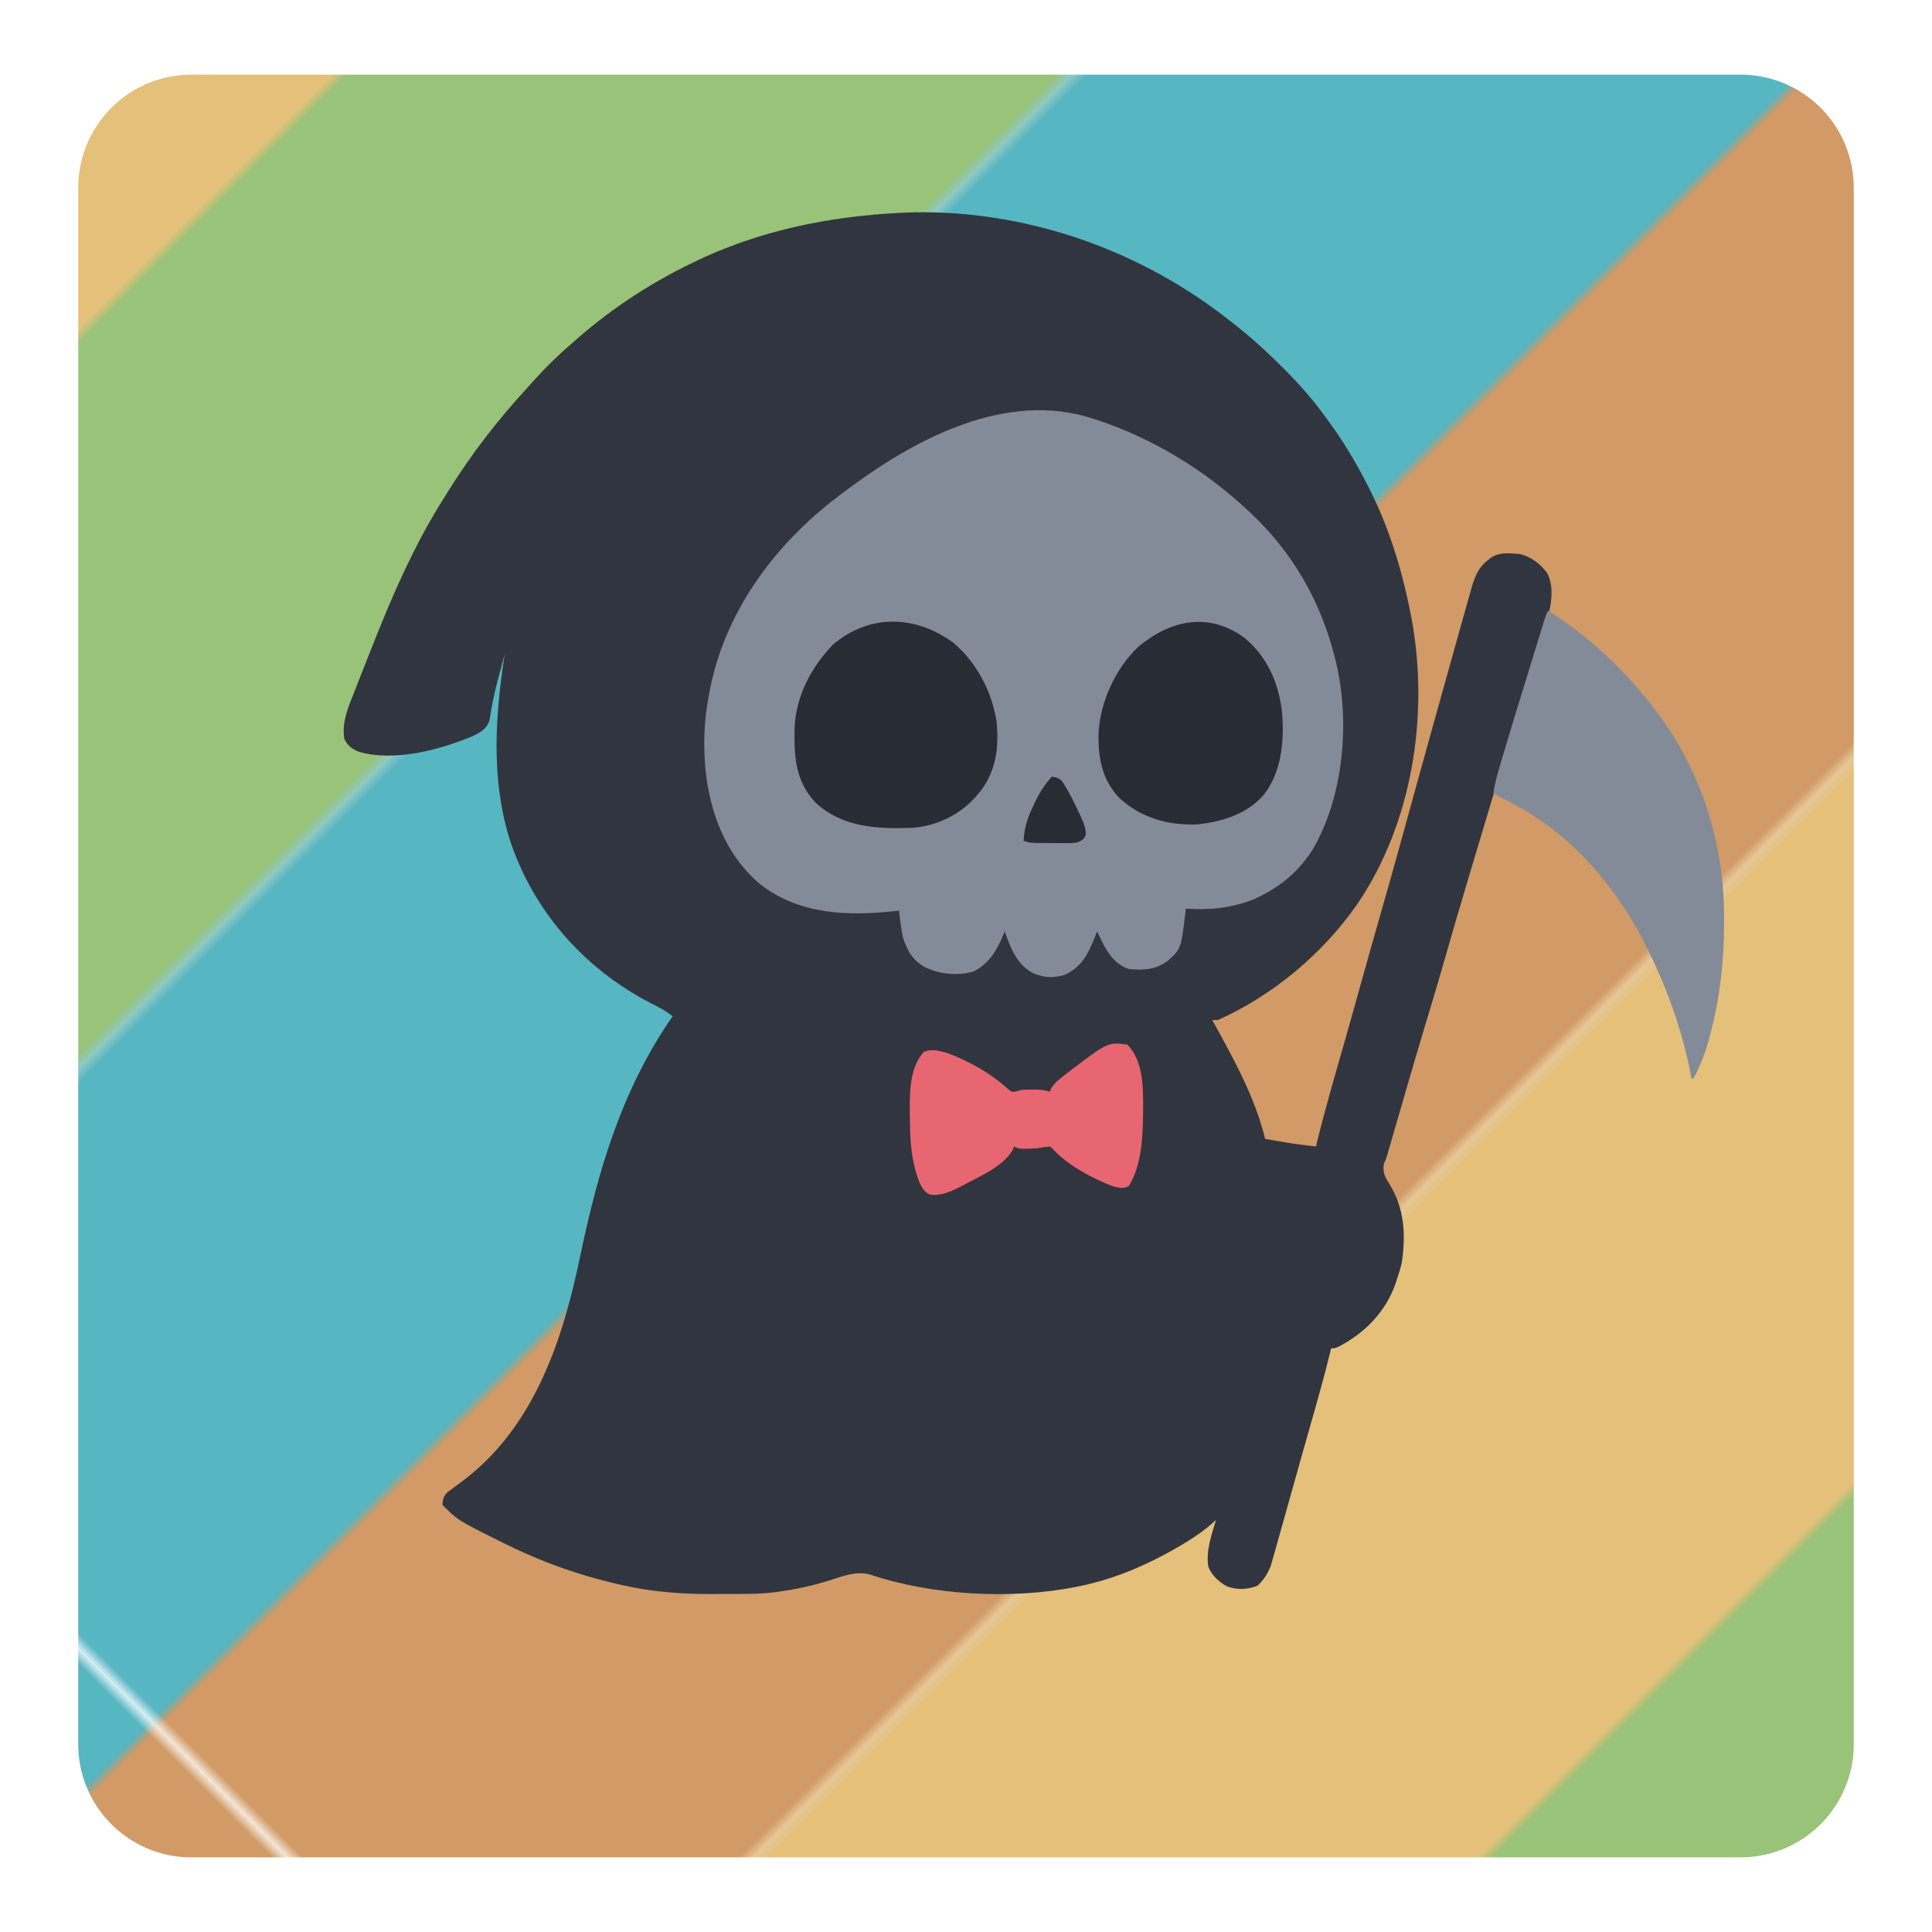 <?xml version="1.0" encoding="UTF-8" standalone="no"?>
<svg
   version="1.1"
   width="1024"
   height="1024"
   id="svg25"
   sodipodi:docname="onedark-logo.svg"
   xml:space="preserve"
   inkscape:version="1.3.2 (091e20e, 2023-11-25, custom)"
   inkscape:export-filename="onedark-logo-1544x1544.png"
   inkscape:export-xdpi="144.75"
   inkscape:export-ydpi="144.75"
   xmlns:inkscape="http://www.inkscape.org/namespaces/inkscape"
   xmlns:sodipodi="http://sodipodi.sourceforge.net/DTD/sodipodi-0.dtd"
   xmlns:xlink="http://www.w3.org/1999/xlink"
   xmlns="http://www.w3.org/2000/svg"
   xmlns:svg="http://www.w3.org/2000/svg"><defs
     id="defs25"><pattern
       inkscape:collect="always"
       xlink:href="#pattern5"
       preserveAspectRatio="xMidYMid"
       id="pattern9"
       patternTransform="matrix(3.818,-3.818,3.818,3.818,-692.09,135.914)"
       x="0"
       y="0" /><pattern
       inkscape:collect="always"
       xlink:href="#pattern5"
       preserveAspectRatio="xMidYMid"
       id="pattern7"
       patternTransform="matrix(4.172,-4.172,4.172,4.172,-692.09,135.914)"
       x="0"
       y="0" /><pattern
       inkscape:collect="always"
       xlink:href="#pattern5"
       preserveAspectRatio="xMidYMid"
       id="pattern6"
       patternTransform="matrix(3.818,-3.818,3.818,3.818,-692.09,135.914)"
       x="0"
       y="0" /><inkscape:path-effect
       effect="fillet_chamfer"
       id="path-effect4"
       is_visible="true"
       lpeversion="1"
       nodesatellites_param="F,0,0,1,0,60,0,1 @ F,0,0,1,0,60,0,1 @ F,0,0,1,0,60,0,1 @ F,0,0,1,0,60,0,1"
       radius="60"
       unit="px"
       method="auto"
       mode="F"
       chamfer_steps="1"
       flexible="false"
       use_knot_distance="true"
       apply_no_radius="true"
       apply_with_radius="true"
       only_selected="false"
       hide_knots="false" /><pattern
       patternUnits="userSpaceOnUse"
       width="1077.737"
       height="211.667"
       patternTransform="translate(-1177.977,1117.06)"
       preserveAspectRatio="xMidYMid"
       id="pattern36"
       style="fill:#000000"
       inkscape:label="pattern36"><g
         id="g36"
         transform="translate(1172.988,-1118.307)"><rect
           style="fill:#273349;fill-opacity:1;stroke:none;stroke-width:6;stroke-linecap:round;stroke-linejoin:round"
           id="rect27"
           width="1077.737"
           height="42.333"
           x="-1172.988"
           y="1118.307" /><rect
           style="fill:#324159;fill-opacity:1;stroke:none;stroke-width:6;stroke-linecap:round;stroke-linejoin:round"
           id="rect28"
           width="1077.737"
           height="42.333"
           x="-1172.988"
           y="1160.64" /><rect
           style="fill:#3d516a;fill-opacity:1;stroke:none;stroke-width:6;stroke-linecap:round;stroke-linejoin:round"
           id="rect29"
           width="1077.737"
           height="42.333"
           x="-1172.988"
           y="1202.974" /><rect
           style="fill:#455a75;fill-opacity:1;stroke:none;stroke-width:6;stroke-linecap:round;stroke-linejoin:round"
           id="rect30"
           width="1077.737"
           height="42.333"
           x="-1172.988"
           y="1245.307" /><rect
           style="fill:#4a617f;fill-opacity:1;stroke:none;stroke-width:6;stroke-linecap:round;stroke-linejoin:round"
           id="rect31"
           width="1077.737"
           height="42.333"
           x="-1172.988"
           y="1287.64" /></g></pattern><pattern
       patternUnits="userSpaceOnUse"
       width="606.25"
       height="185.988"
       patternTransform="translate(-692.09,135.914)"
       preserveAspectRatio="xMidYMid"
       id="pattern5"
       style="fill:#000000"
       inkscape:label="pattern5"><g
         id="g5"
         transform="translate(692.09,-135.914)"><rect
           style="fill:#d19a66;fill-opacity:1;stroke-width:15;stroke-linecap:round;stroke-linejoin:round;paint-order:stroke fill markers"
           id="rect2"
           width="606.25"
           height="46.497"
           x="-692.09"
           y="135.914" /><rect
           style="fill:#e5c07b;fill-opacity:1;stroke-width:15;stroke-linecap:round;stroke-linejoin:round;paint-order:stroke fill markers"
           id="rect3"
           width="606.25"
           height="46.497"
           x="-692.09"
           y="182.411" /><rect
           style="fill:#98c379;fill-opacity:1;stroke-width:15;stroke-linecap:round;stroke-linejoin:round;paint-order:stroke fill markers"
           id="rect4"
           width="606.25"
           height="46.497"
           x="-692.09"
           y="228.908" /><rect
           style="fill:#56b6c2;fill-opacity:1;stroke-width:15;stroke-linecap:round;stroke-linejoin:round;paint-order:stroke fill markers"
           id="rect5"
           width="606.25"
           height="46.497"
           x="-692.09"
           y="275.405" /></g></pattern></defs><sodipodi:namedview
     id="namedview25"
     pagecolor="#ffffff"
     bordercolor="#666666"
     borderopacity="1.0"
     inkscape:showpageshadow="2"
     inkscape:pageopacity="0.0"
     inkscape:pagecheckerboard="0"
     inkscape:deskcolor="#d1d1d1"
     inkscape:zoom="0.55917553"
     inkscape:cx="175.25803"
     inkscape:cy="440.82759"
     inkscape:window-width="1920"
     inkscape:window-height="1017"
     inkscape:window-x="-8"
     inkscape:window-y="472"
     inkscape:window-maximized="1"
     inkscape:current-layer="svg25" /><circle
     style="display:none;fill:url(#pattern6);fill-opacity:1;stroke:url(#pattern9);stroke-width:6;stroke-linecap:round;stroke-linejoin:round"
     id="path25"
     cx="512"
     cy="512"
     r="460.239" /><path
     id="rect1"
     style="display:inline;fill:url(#pattern7);fill-opacity:1;stroke:none;stroke-width:15;stroke-linecap:round;stroke-linejoin:round;stroke-dasharray:none;stroke-opacity:1;paint-order:stroke fill markers"
     d="m 101.463,39.56 h 821.075 a 60,60 45 0 1 60,60 V 924.44 a 60,60 135 0 1 -60,60 l -821.075,0 a 60,60 45 0 1 -60,-60 V 99.56 a 60,60 135 0 1 60,-60 z"
     inkscape:path-effect="#path-effect4"
     inkscape:original-d="M 41.462677,39.560394 H 982.53732 V 984.43961 H 41.462677 Z"
     inkscape:export-filename="onedark-logo-squircle.png"
     inkscape:export-xdpi="157.50505"
     inkscape:export-ydpi="157.50505" /><path
     d="m 484.363,112.518 c 58.557,-0.97 116.583,18.804 163.148,54.125 0.579,0.437 1.159,0.873 1.756,1.323 8.504,6.441 16.558,13.274 24.244,20.677 0.989,0.948 0.989,0.948 1.998,1.916 9.489,9.146 18.242,18.43 26.002,29.084 0.483,0.649 0.966,1.298 1.463,1.967 7.816,10.525 14.528,21.387 20.537,33.033 0.415,0.793 0.83,1.587 1.257,2.404 11.05,21.331 18.143,44.062 22.743,67.596 0.233,1.167 0.467,2.333 0.707,3.535 9.313,50.854 0.363,108.197 -28.938,151.175 -18.346,26.267 -44.441,48.111 -73.769,61.29 -0.99,0 -1.98,0 -3,0 0.359,0.645 0.718,1.289 1.088,1.954 10.517,19.056 21.867,39.704 26.912,61.046 2.812,0.482 5.625,0.961 8.438,1.438 0.783,0.135 1.566,0.269 2.373,0.408 5.385,0.909 10.757,1.594 16.189,2.154 0.208,-0.865 0.415,-1.73 0.629,-2.621 4.225,-17.272 9.205,-34.342 14.103,-51.433 3.704,-12.935 7.304,-25.899 10.916,-38.86 2.517,-9.019 5.044,-18.035 7.629,-27.035 4.234,-14.746 8.423,-29.502 12.473,-44.301 5.234,-19.121 10.538,-38.221 15.853,-57.319 0.957,-3.437 1.913,-6.874 2.868,-10.311 2.937,-10.566 5.886,-21.128 8.847,-31.688 0.696,-2.484 1.39,-4.968 2.084,-7.452 1.141,-4.082 2.289,-8.162 3.441,-12.24 0.43,-1.524 0.857,-3.049 1.283,-4.574 0.587,-2.102 1.181,-4.202 1.778,-6.302 0.334,-1.185 0.667,-2.371 1.011,-3.592 1.677,-5.057 3.442,-9.215 7.647,-12.585 0.599,-0.491 1.199,-0.982 1.816,-1.488 4.599,-3.402 10.133,-2.587 15.621,-2.199 6.013,1.396 11.039,5.318 14.641,10.244 5.27,10.689 -0.138,24.704 -3.497,35.248 -0.506,1.641 -1.009,3.283 -1.511,4.925 -1.316,4.29 -2.657,8.572 -4.004,12.852 -1.353,4.313 -2.683,8.633 -4.014,12.953 -1.507,4.885 -3.016,9.77 -4.542,14.649 -2.744,8.774 -5.405,17.567 -7.981,26.391 -1.273,4.356 -2.572,8.704 -3.881,13.05 -0.51,1.695 -1.019,3.391 -1.528,5.086 -0.269,0.896 -0.538,1.791 -0.816,2.714 -2.723,9.068 -5.434,18.14 -8.143,27.211 -0.728,2.437 -1.457,4.873 -2.187,7.31 -4.342,14.502 -8.603,29.023 -12.741,43.585 -2.46,8.642 -5.004,17.255 -7.615,25.852 -6.18,20.358 -12.108,40.788 -18.013,61.228 -0.336,1.161 -0.672,2.322 -1.019,3.519 -0.636,2.197 -1.27,4.395 -1.903,6.593 -0.282,0.973 -0.564,1.947 -0.854,2.95 -0.246,0.852 -0.492,1.704 -0.745,2.582 -0.647,2.059 -0.647,2.059 -1.647,4.059 -0.788,4.504 0.386,6.922 2.75,10.625 8.154,13.081 8.931,27.019 6.707,42.043 -0.669,2.857 -1.482,5.567 -2.457,8.332 -0.255,0.82 -0.51,1.64 -0.773,2.484 -5.223,15.046 -16.073,26.151 -29.941,33.484 -2.285,1.031 -2.285,1.031 -4.285,1.031 -0.323,1.342 -0.323,1.342 -0.653,2.711 -2.925,11.993 -6.276,23.856 -9.659,35.726 -0.88,3.097 -1.759,6.194 -2.637,9.291 -0.574,2.021 -1.147,4.042 -1.722,6.063 -1.777,6.256 -3.539,12.515 -5.281,18.781 -1.046,3.76 -2.103,7.518 -3.161,11.274 -0.663,2.36 -1.323,4.721 -1.979,7.082 -0.99,3.555 -1.992,7.107 -3,10.657 -0.391,1.382 -0.778,2.766 -1.161,4.151 -0.534,1.928 -1.083,3.853 -1.633,5.777 -0.312,1.108 -0.623,2.216 -0.944,3.358 -1.622,4.343 -3.794,7.88 -7.232,11.005 -5.293,2.027 -10.956,2.284 -16.289,0.211 -4.401,-2.555 -7.519,-5.383 -9.648,-10.086 -1.531,-8.487 1.595,-16.947 4,-25 -0.419,0.377 -0.838,0.753 -1.27,1.141 -4.171,3.672 -8.439,6.824 -13.168,9.734 -0.692,0.427 -1.383,0.854 -2.096,1.294 -17.049,10.361 -35.862,18.81 -55.466,22.831 -1.078,0.224 -1.078,0.224 -2.178,0.453 -34.602,6.787 -76.263,4.535 -109.646,-6.703 -7.161,-1.691 -13.833,0.928 -20.613,3.125 -9.098,2.837 -18.108,4.878 -27.562,6.125 -0.664,0.095 -1.329,0.19 -2.013,0.288 -8.367,1.029 -16.799,0.898 -25.215,0.897 -2.672,0.002 -5.344,0.02 -8.016,0.039 -16.16,0.055 -31.972,-1.166 -47.756,-4.787 -1.127,-0.256 -2.255,-0.512 -3.416,-0.776 -19.959,-4.718 -39.207,-11.569 -57.584,-20.661 -0.895,-0.441 -1.79,-0.883 -2.712,-1.337 -23.141,-11.516 -23.141,-11.516 -31.288,-19.663 0.172,-3.014 0.559,-4.536 2.655,-6.742 0.704,-0.516 1.409,-1.032 2.134,-1.563 0.777,-0.584 1.555,-1.168 2.355,-1.77 0.819,-0.594 1.637,-1.189 2.48,-1.801 39.018,-28.773 54.14,-75.353 63.59,-120.869 9.4,-45.258 22.181,-87.994 48.785,-126.256 -3.66,-3.023 -7.732,-4.987 -11.938,-7.125 -35.594,-18.507 -62.652,-49.516 -74.837,-87.887 -9.504,-32.051 -7.218,-64.381 -2.225,-96.988 -0.945,3.519 -1.881,7.04 -2.812,10.562 -0.278,1.045 -0.555,2.089 -0.842,3.165 -1.86,7.101 -3.352,14.148 -4.412,21.409 -1.473,4.518 -4.418,6.065 -8.484,8.207 -17.686,7.405 -41.769,13.976 -60.762,8.469 -3.709,-1.567 -5.871,-3.101 -7.688,-6.812 -1.433,-8.782 1.958,-16.507 5.125,-24.5 0.546,-1.409 1.091,-2.819 1.636,-4.229 1.435,-3.697 2.894,-7.383 4.362,-11.066 0.854,-2.148 1.701,-4.298 2.545,-6.449 11.026,-28.03 23.08,-56.307 39.332,-81.755 0.727,-1.17 1.454,-2.341 2.18,-3.512 11.956,-19.115 25.557,-36.899 40.82,-53.488 1.522,-1.708 3.042,-3.416 4.562,-5.125 6.412,-7.114 13.156,-13.661 20.438,-19.875 0.911,-0.801 1.823,-1.601 2.762,-2.426 19.344,-16.866 40.979,-30.747 64.238,-41.574 1.052,-0.496 2.104,-0.993 3.188,-1.504 35.226,-15.843 72.3,-22.376 110.664,-23.621 z"
     fill="#1e2338"
     id="path2"
     style="fill:#31353f;fill-opacity:1" /><path
     d="m 578.512,221.643 c 0.66,0.209 1.321,0.417 2.001,0.632 30.134,9.81 57.951,26.759 80.999,48.368 0.749,0.698 0.749,0.698 1.512,1.409 22.13,20.788 37.253,47.124 44.488,76.591 0.165,0.65 0.33,1.3 0.5,1.97 7.654,31.519 4.273,71.293 -12.176,99.487 -6.331,10.076 -14.814,17.976 -25.324,23.543 -0.597,0.327 -1.194,0.654 -1.809,0.991 -4.785,2.532 -9.407,4.12 -14.691,5.259 -0.768,0.17 -1.536,0.34 -2.328,0.515 -7.747,1.578 -15.305,1.621 -23.172,1.235 -0.147,1.342 -0.147,1.342 -0.297,2.711 -2.295,18.56 -2.295,18.56 -9.078,24.789 -6.376,4.762 -12.864,5.219 -20.625,4.5 -6.487,-2.081 -10.266,-6.878 -13.488,-12.68 -1.218,-2.421 -2.39,-4.853 -3.512,-7.32 -0.315,0.797 -0.629,1.593 -0.953,2.414 -3.76,9.309 -6.761,16.033 -16.047,20.586 -6.149,1.864 -11.276,1.626 -17.125,-0.938 -8.584,-4.687 -11.74,-13.229 -14.875,-22.062 -0.219,0.557 -0.438,1.114 -0.664,1.688 -3.376,8.125 -7.56,15.39 -15.637,19.477 -8.226,2.547 -17.991,1.651 -25.688,-2.051 -6.955,-3.849 -9.544,-8.648 -12.012,-16.113 -0.919,-4.648 -1.539,-9.286 -2,-14 -0.581,0.069 -1.162,0.139 -1.761,0.21 -25.227,2.79 -50.946,2.039 -71.782,-14.159 -18.344,-15.311 -26.812,-38.106 -29.109,-61.445 -1.061,-12.648 -0.729,-25.123 1.652,-37.605 0.118,-0.663 0.237,-1.325 0.358,-2.008 7.983,-44.039 35.975,-80.94 71.642,-106.992 1.151,-0.858 2.302,-1.716 3.453,-2.574 35.834,-26.417 82.772,-50.664 127.547,-36.426 z"
     fill="#374562"
     id="path4"
     style="fill:#848b98;fill-opacity:1" /><path
     d="m 820.512,323.643 c 20.537,12.876 39.018,30.008 54,49 0.745,0.94 1.49,1.879 2.258,2.848 24.879,32.204 37.26,71.504 37.055,112.027 -0.003,0.808 -0.006,1.617 -0.008,2.449 -0.103,19.804 -2.157,38.429 -7.179,57.613 -0.327,1.251 -0.655,2.502 -0.992,3.791 -1.998,7.215 -4.47,13.735 -8.133,20.272 -0.33,0 -0.66,0 -1,0 -0.173,-0.951 -0.345,-1.903 -0.523,-2.883 -4.39,-22.452 -12.294,-44.658 -22.477,-65.117 -0.332,-0.675 -0.664,-1.35 -1.006,-2.046 -11.781,-23.727 -28.796,-46.21 -49.931,-62.329 -0.73,-0.558 -1.46,-1.116 -2.212,-1.691 -9.023,-6.75 -18.768,-11.947 -28.85,-16.934 0.754,-5.592 2.316,-10.862 3.914,-16.258 0.305,-1.035 0.609,-2.071 0.923,-3.138 3.958,-13.39 8.068,-26.734 12.181,-40.076 1.149,-3.727 2.295,-7.455 3.439,-11.183 0.891,-2.9 1.783,-5.799 2.677,-8.699 0.424,-1.377 0.847,-2.754 1.27,-4.131 0.584,-1.901 1.171,-3.802 1.757,-5.703 0.332,-1.078 0.664,-2.156 1.006,-3.266 0.832,-2.547 0.832,-2.547 1.832,-4.547 z"
     fill="#5c708c"
     id="path9"
     style="fill:#848b98;fill-opacity:1" /><path
     d="m 504.89,340.354 c 12.645,10.424 21.079,26.44 23.371,42.625 1.191,12.689 -0.232,25.14 -8.074,35.648 -0.553,0.665 -1.106,1.33 -1.676,2.016 -0.563,0.686 -1.127,1.372 -1.707,2.078 -8.611,9.499 -21.138,15.363 -33.9,16.065 -18.131,0.615 -36.251,-0.255 -50.393,-13.144 -11.024,-11.525 -11.637,-24.466 -11.379,-39.66 0.701,-16.938 8.704,-32.232 20.379,-44.34 19.219,-16.288 43.304,-15.727 63.379,-1.289 z"
     fill="#20253b"
     id="path11"
     style="fill:#282c34;fill-opacity:1" /><path
     d="m 659.39,337.904 c 12.361,10.13 18.373,24.119 20.121,39.738 1.286,14.946 -0.222,31.954 -10,44 -9.041,10.074 -22.222,14.072 -35.375,15.32 -15.341,0.523 -29.529,-3.572 -40.938,-14.07 -9.136,-9.672 -11.253,-21.297 -10.941,-34.141 0.773,-16.646 9.049,-34.712 21.254,-46.109 17.045,-14.092 36.9,-18.372 55.879,-4.738 z"
     fill="#20253b"
     id="path12"
     style="fill:#282c34;fill-opacity:1" /><path
     d="m 597.512,553.643 c 8.568,8.713 8.375,22.744 8.375,34.188 -0.151,13.273 -0.368,29.083 -7.566,40.742 -3.049,1.804 -5.465,0.851 -8.809,0.07 -10.663,-4.161 -23.761,-11.111 -31.515,-19.673 -0.49,-0.438 -0.98,-0.876 -1.485,-1.327 -2.345,0.239 -4.678,0.595 -7,1 -9.201,0.399 -9.201,0.399 -12,-1 -0.242,0.583 -0.485,1.165 -0.734,1.766 -4.913,8.673 -16.694,13.697 -25.266,18.234 -0.998,0.532 -1.995,1.065 -3.023,1.613 -4.879,2.426 -9.501,4.427 -15.039,4.051 -3.26,-1.117 -4.413,-3.199 -5.945,-6.18 -4.547,-11.386 -5.193,-22.424 -5.242,-34.547 -0.021,-1.234 -0.041,-2.469 -0.062,-3.74 -0.043,-10.396 0.061,-23.01 7.312,-31.197 4.237,-2.118 9.459,-0.502 13.77,0.902 11.393,4.53 21.991,10.424 31.047,18.727 2.102,1.637 2.102,1.637 4.613,1.094 0.848,-0.238 1.696,-0.477 2.57,-0.723 1.852,-0.089 3.708,-0.13 5.562,-0.125 1.394,-0.004 1.394,-0.004 2.816,-0.008 2.363,0.12 4.361,0.463 6.621,1.133 0.2,-0.552 0.4,-1.103 0.605,-1.672 1.957,-3.267 4.727,-5.296 7.707,-7.578 0.928,-0.719 0.928,-0.719 1.875,-1.453 20.482,-15.612 20.482,-15.612 30.813,-14.297 z"
     fill="#d66165"
     id="path13"
     style="fill:#e86671;fill-opacity:1" /><path
     d="m 557.512,411.643 c 2.388,0.372 3.698,0.695 5.422,2.434 3.549,5.354 6.339,10.99 9.016,16.816 0.366,0.78 0.733,1.561 1.11,2.365 1.457,3.279 2.459,5.688 2.425,9.307 -1.263,2.698 -2.216,3.018 -4.973,4.078 -2.701,0.243 -2.701,0.243 -5.754,0.23 -1.101,-0.002 -2.203,-0.004 -3.338,-0.006 -1.718,-0.018 -1.718,-0.018 -3.471,-0.037 -1.149,-6.5e-4 -2.298,-10e-4 -3.482,-0.002 -8.533,-0.045 -8.533,-0.045 -11.955,-1.185 0.428,-7.105 2.103,-12.338 5.25,-18.688 0.383,-0.815 0.766,-1.631 1.16,-2.471 2.361,-4.884 4.936,-8.832 8.59,-12.842 z"
     fill="#1d2237"
     id="path15"
     style="fill:#282c34;fill-opacity:1" /></svg>
